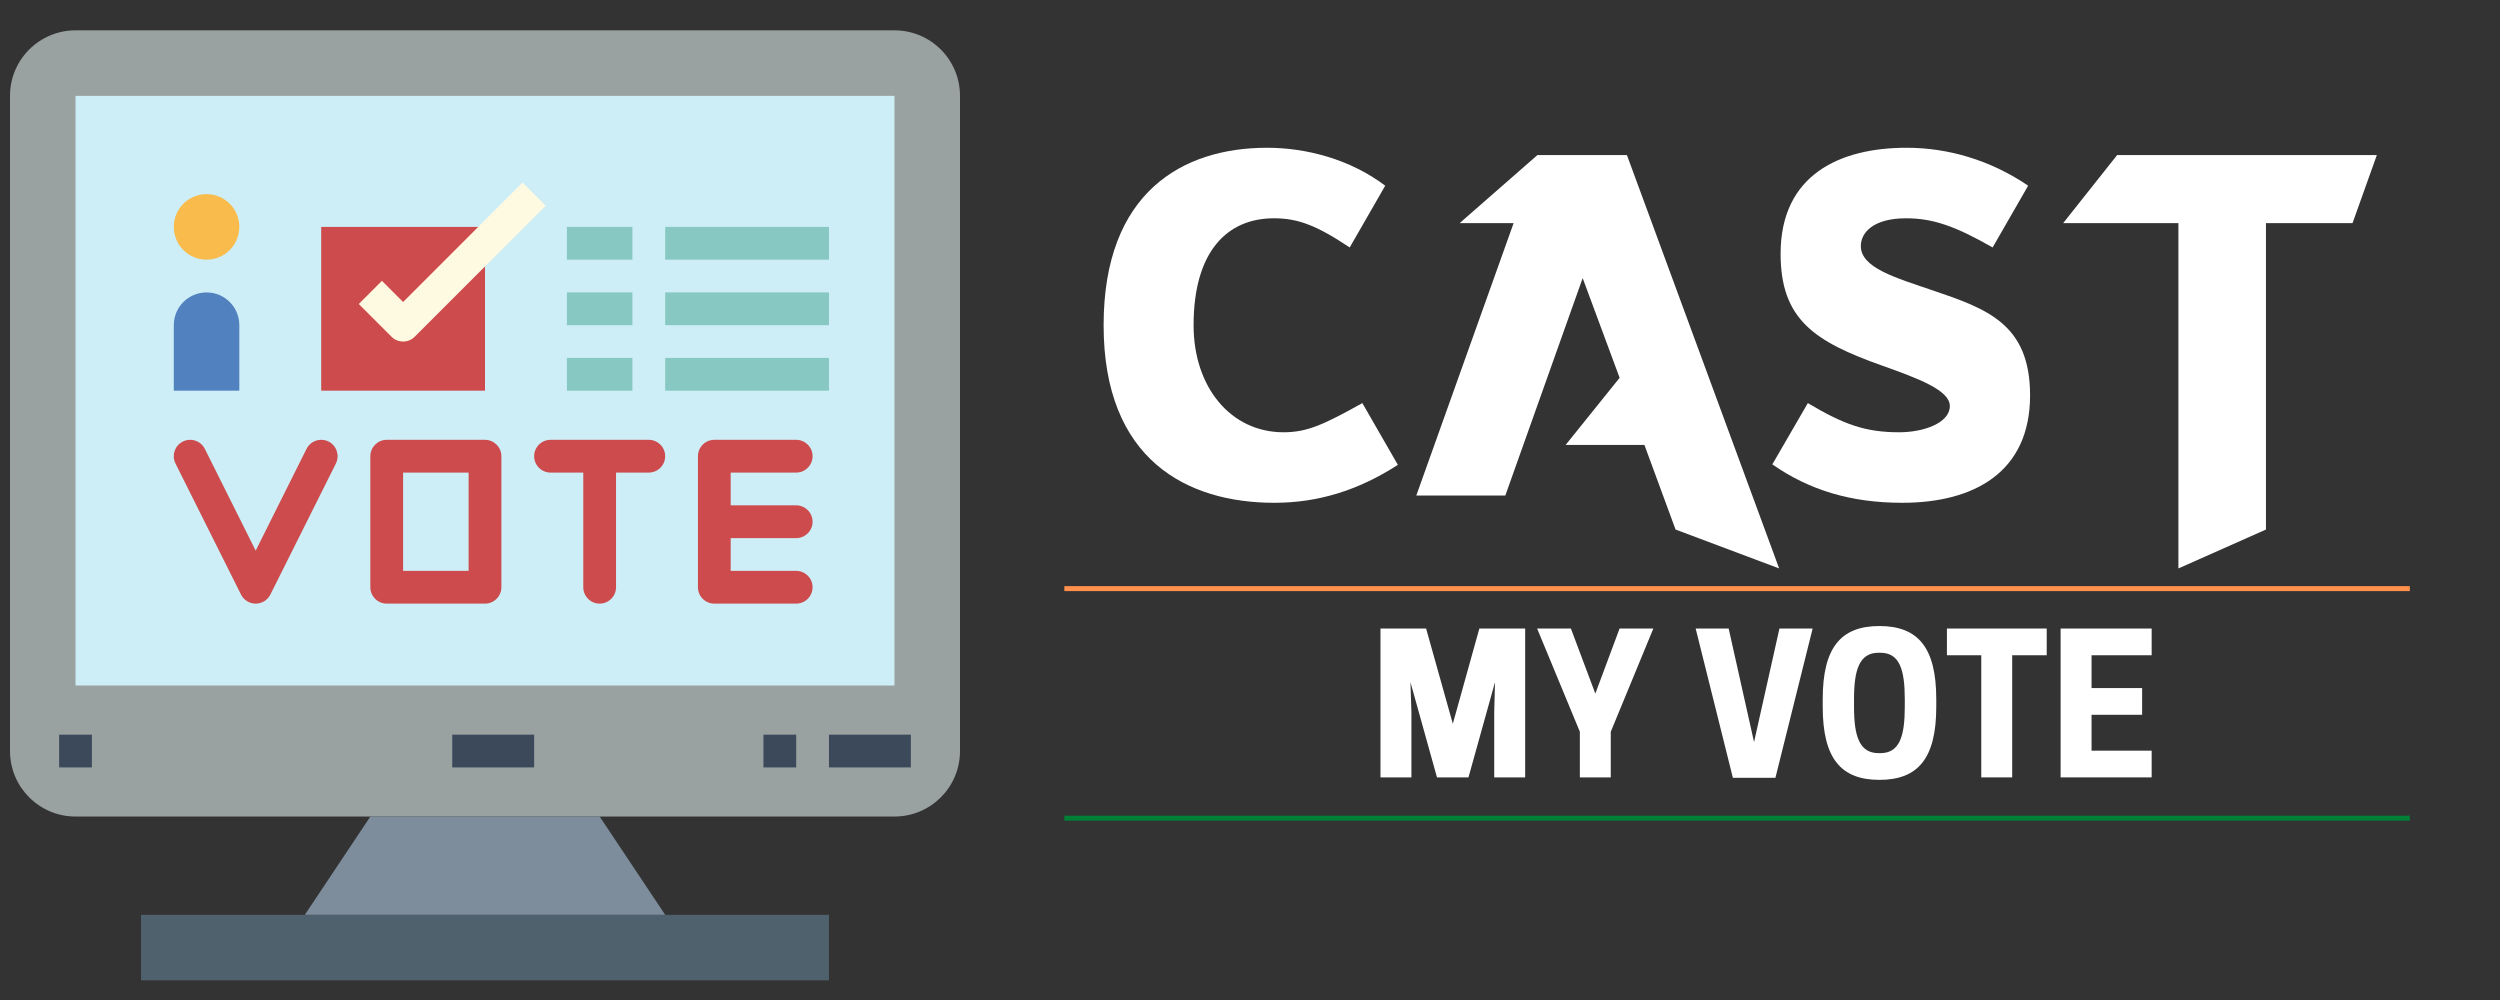 <svg xmlns="http://www.w3.org/2000/svg" xmlns:xlink="http://www.w3.org/1999/xlink" width="500" zoomAndPan="magnify" viewBox="0 0 375 150" height="200" preserveAspectRatio="xMidYMid meet" version="1.0"><rect x="0" y="0" width="375" height="150" fill="#333333" stroke="none"/><defs><g/><clipPath id="98309bb569"><path d="M 1.5 4.551 L 144 4.551 L 144 123 L 1.5 123 Z M 1.5 4.551 " clip-rule="nonzero"/></clipPath><clipPath id="0338153203"><path d="M 21 137 L 125 137 L 125 147.051 L 21 147.051 Z M 21 137 " clip-rule="nonzero"/></clipPath></defs><g clip-path="url(#98309bb569)"><path fill="#9aa1a1" d="M 134.172 122.48 L 11.328 122.48 C 5.906 122.48 1.5 118.086 1.5 112.656 L 1.5 14.379 C 1.5 8.945 5.906 4.551 11.328 4.551 L 134.172 4.551 C 139.605 4.551 144 8.945 144 14.379 L 144 112.656 C 144 118.086 139.605 122.48 134.172 122.48 " fill-opacity="1" fill-rule="nonzero"/></g><g clip-path="url(#0338153203)"><path fill="#4e616d" d="M 124.344 147.051 L 21.156 147.051 L 21.156 137.223 L 124.344 137.223 L 124.344 147.051 " fill-opacity="1" fill-rule="nonzero"/></g><path fill="#7d8d9c" d="M 99.777 137.223 L 45.723 137.223 L 55.551 122.48 L 89.949 122.48 L 99.777 137.223 " fill-opacity="1" fill-rule="nonzero"/><path fill="#cdeef6" d="M 134.172 102.828 L 11.328 102.828 L 11.328 14.379 L 134.172 14.379 L 134.172 102.828 " fill-opacity="1" fill-rule="nonzero"/><path fill="#3b495a" d="M 136.629 115.113 L 124.344 115.113 L 124.344 110.199 L 136.629 110.199 L 136.629 115.113 " fill-opacity="1" fill-rule="nonzero"/><path fill="#3b495a" d="M 119.43 115.113 L 114.516 115.113 L 114.516 110.199 L 119.43 110.199 L 119.43 115.113 " fill-opacity="1" fill-rule="nonzero"/><path fill="#3b495a" d="M 80.121 115.113 L 67.836 115.113 L 67.836 110.199 L 80.121 110.199 L 80.121 115.113 " fill-opacity="1" fill-rule="nonzero"/><path fill="#3b495a" d="M 13.785 115.113 L 8.871 115.113 L 8.871 110.199 L 13.785 110.199 L 13.785 115.113 " fill-opacity="1" fill-rule="nonzero"/><path fill="#cd4b4c" d="M 72.75 58.602 L 48.18 58.602 L 48.18 34.035 L 72.75 34.035 L 72.75 58.602 " fill-opacity="1" fill-rule="nonzero"/><path fill="#fef9e1" d="M 60.465 51.23 C 59.832 51.23 59.207 50.992 58.727 50.512 L 53.816 45.598 L 57.289 42.125 L 60.465 45.301 L 78.383 27.383 L 81.859 30.855 L 62.203 50.512 C 61.723 50.992 61.098 51.23 60.465 51.23 " fill-opacity="1" fill-rule="nonzero"/><path fill="#cd4b4c" d="M 38.352 90.543 C 37.422 90.543 36.57 90.016 36.156 89.191 L 26.328 69.535 C 25.723 68.316 26.215 66.836 27.422 66.234 C 28.641 65.629 30.117 66.117 30.723 67.328 L 38.352 82.598 L 45.984 67.328 C 46.59 66.117 48.066 65.629 49.285 66.234 C 50.492 66.836 50.984 68.316 50.379 69.535 L 40.551 89.191 C 40.137 90.016 39.285 90.543 38.352 90.543 " fill-opacity="1" fill-rule="nonzero"/><path fill="#cd4b4c" d="M 60.465 85.629 L 70.293 85.629 L 70.293 70.887 L 60.465 70.887 Z M 72.75 90.543 L 58.008 90.543 C 56.656 90.543 55.551 89.438 55.551 88.086 L 55.551 68.43 C 55.551 67.078 56.656 65.973 58.008 65.973 L 72.75 65.973 C 74.102 65.973 75.207 67.078 75.207 68.43 L 75.207 88.086 C 75.207 89.438 74.102 90.543 72.75 90.543 " fill-opacity="1" fill-rule="nonzero"/><path fill="#cd4b4c" d="M 97.32 65.973 L 82.578 65.973 C 81.223 65.973 80.121 67.078 80.121 68.43 C 80.121 69.785 81.223 70.887 82.578 70.887 L 87.492 70.887 L 87.492 88.086 C 87.492 89.438 88.594 90.543 89.949 90.543 C 91.301 90.543 92.406 89.438 92.406 88.086 L 92.406 70.887 L 97.32 70.887 C 98.672 70.887 99.777 69.785 99.777 68.43 C 99.777 67.078 98.672 65.973 97.32 65.973 " fill-opacity="1" fill-rule="nonzero"/><path fill="#cd4b4c" d="M 119.43 80.715 C 120.785 80.715 121.887 79.613 121.887 78.258 C 121.887 76.906 120.785 75.801 119.43 75.801 L 109.602 75.801 L 109.602 70.887 L 119.43 70.887 C 120.785 70.887 121.887 69.785 121.887 68.43 C 121.887 67.078 120.785 65.973 119.43 65.973 L 107.148 65.973 C 105.793 65.973 104.691 67.078 104.691 68.43 L 104.691 88.086 C 104.691 89.438 105.793 90.543 107.148 90.543 L 119.43 90.543 C 120.785 90.543 121.887 89.438 121.887 88.086 C 121.887 86.734 120.785 85.629 119.43 85.629 L 109.602 85.629 L 109.602 80.715 L 119.43 80.715 " fill-opacity="1" fill-rule="nonzero"/><path fill="#f9bb4b" d="M 35.898 34.035 C 35.898 36.75 33.699 38.949 30.984 38.949 C 28.266 38.949 26.07 36.75 26.07 34.035 C 26.07 31.316 28.266 29.121 30.984 29.121 C 33.699 29.121 35.898 31.316 35.898 34.035 " fill-opacity="1" fill-rule="nonzero"/><path fill="#5181be" d="M 35.898 58.602 L 26.07 58.602 L 26.07 48.777 C 26.07 46.059 28.266 43.863 30.984 43.863 C 33.699 43.863 35.898 46.059 35.898 48.777 L 35.898 58.602 " fill-opacity="1" fill-rule="nonzero"/><path fill="#87c8c2" d="M 94.863 38.949 L 85.035 38.949 L 85.035 34.035 L 94.863 34.035 L 94.863 38.949 " fill-opacity="1" fill-rule="nonzero"/><path fill="#87c8c2" d="M 124.344 38.949 L 99.777 38.949 L 99.777 34.035 L 124.344 34.035 L 124.344 38.949 " fill-opacity="1" fill-rule="nonzero"/><path fill="#87c8c2" d="M 94.863 48.777 L 85.035 48.777 L 85.035 43.863 L 94.863 43.863 L 94.863 48.777 " fill-opacity="1" fill-rule="nonzero"/><path fill="#87c8c2" d="M 124.344 48.777 L 99.777 48.777 L 99.777 43.863 L 124.344 43.863 L 124.344 48.777 " fill-opacity="1" fill-rule="nonzero"/><path fill="#87c8c2" d="M 94.863 58.602 L 85.035 58.602 L 85.035 53.688 L 94.863 53.688 L 94.863 58.602 " fill-opacity="1" fill-rule="nonzero"/><path fill="#87c8c2" d="M 124.344 58.602 L 99.777 58.602 L 99.777 53.688 L 124.344 53.688 L 124.344 58.602 " fill-opacity="1" fill-rule="nonzero"/><g fill="#ffffff" fill-opacity="1"><g transform="translate(163.354, 74.325)"><g><path d="M 41 -13.859 C 35.234 -10.652 32.754 -9.484 29.18 -9.484 C 21.23 -9.484 15.684 -16.27 15.684 -25.535 C 15.684 -36.695 20.793 -41.582 27.723 -41.582 C 31.297 -41.582 34.07 -40.562 39.102 -37.207 L 44.43 -46.473 C 39.102 -50.484 32.535 -52.16 26.699 -52.16 C 14.078 -52.16 2.188 -45.523 2.188 -25.535 C 2.188 -5.324 14.738 1.094 27.793 1.094 C 34.289 1.094 40.344 -0.73 46.324 -4.598 Z M 41 -13.859 "/></g></g></g><g fill="#ffffff" fill-opacity="1"><g transform="translate(213.908, 74.325)"><g><path d="M 11.891 0 L 23.492 -32.609 L 29.035 -17.656 L 20.938 -7.586 L 32.754 -7.586 L 37.426 5.105 L 52.965 10.941 L 30.129 -51.066 L 16.707 -51.066 L 5.035 -40.852 L 13.133 -40.852 L -1.461 0 Z M 11.891 0 "/></g></g></g><g fill="#ffffff" fill-opacity="1"><g transform="translate(263.66, 74.325)"><g><path d="M 2.188 -4.668 C 7.734 -0.801 14.008 1.094 21.668 1.094 C 32.465 1.094 40.852 -3.5 40.852 -15.027 C 40.852 -25.754 34.359 -28.016 26.191 -30.785 C 20.645 -32.684 15.465 -34.141 15.465 -37.426 C 15.465 -39.395 17.289 -41.582 22.25 -41.582 C 26.262 -41.582 29.617 -40.414 35.234 -37.207 L 40.562 -46.473 C 34.871 -50.336 28.523 -52.16 22.324 -52.16 C 12.258 -52.16 3.43 -48.074 3.43 -36.258 C 3.43 -26.336 8.609 -23.055 18.676 -19.477 C 24.219 -17.508 28.816 -15.758 28.816 -13.422 C 28.816 -10.871 24.875 -9.484 21.23 -9.484 C 16.121 -9.484 12.914 -10.652 7.516 -13.859 Z M 2.188 -4.668 "/></g></g></g><g fill="#ffffff" fill-opacity="1"><g transform="translate(309.472, 74.325)"><g><path d="M 8.098 -51.066 L 0 -40.852 L 17.289 -40.852 L 17.289 10.941 L 30.422 5.105 L 30.422 -40.852 L 43.406 -40.852 L 47.055 -51.066 Z M 8.098 -51.066 "/></g></g></g><g fill="#ffffff" fill-opacity="1"><g transform="translate(205.47, 116.608)"><g><path d="M 18.781 -14.285 L 18.664 -9.82 L 18.664 0 L 23.305 0 L 23.305 -22.328 L 16.434 -22.328 L 12.453 -8.043 L 8.445 -22.328 L 1.602 -22.328 L 1.602 0 L 6.242 0 L 6.242 -9.82 L 6.098 -14.285 L 10.078 0 L 14.801 0 Z M 18.781 -14.285 "/></g></g></g><g fill="#ffffff" fill-opacity="1"><g transform="translate(230.338, 116.608)"><g><path d="M 11.277 -6.844 L 17.664 -22.328 L 12.598 -22.328 L 8.961 -12.566 L 5.297 -22.328 L 0.23 -22.328 L 6.641 -6.844 L 6.641 0 L 11.277 0 Z M 11.277 -6.844 "/></g></g></g><g fill="#ffffff" fill-opacity="1"><g transform="translate(248.224, 116.608)"><g/></g></g><g fill="#ffffff" fill-opacity="1"><g transform="translate(253.947, 116.608)"><g><path d="M 12.367 0.059 L 17.949 -22.328 L 12.969 -22.328 L 9.16 -5.297 L 5.352 -22.328 L 0.402 -22.328 L 5.984 0.059 Z M 12.367 0.059 "/></g></g></g><g fill="#ffffff" fill-opacity="1"><g transform="translate(272.291, 116.608)"><g><path d="M 9.617 0.371 C 15.43 0.371 18.148 -2.863 18.148 -10.594 L 18.148 -11.738 C 18.148 -19.465 15.43 -22.703 9.617 -22.703 C 3.836 -22.703 1.117 -19.465 1.117 -11.738 L 1.117 -10.594 C 1.117 -2.863 3.836 0.371 9.617 0.371 Z M 9.504 -3.637 C 6.641 -3.637 5.812 -6.125 5.812 -10.594 L 5.812 -11.738 C 5.812 -16.203 6.641 -18.695 9.504 -18.695 L 9.762 -18.695 C 12.625 -18.695 13.426 -16.203 13.426 -11.738 L 13.426 -10.594 C 13.426 -6.125 12.625 -3.637 9.762 -3.637 Z M 9.504 -3.637 "/></g></g></g><g fill="#ffffff" fill-opacity="1"><g transform="translate(291.55, 116.608)"><g><path d="M 10.277 -18.32 L 15.457 -18.32 L 15.457 -22.328 L 0.488 -22.328 L 0.488 -18.32 L 5.641 -18.32 L 5.641 0 L 10.277 0 Z M 10.277 -18.32 "/></g></g></g><g fill="#ffffff" fill-opacity="1"><g transform="translate(307.49, 116.608)"><g><path d="M 1.602 -22.328 L 1.602 0 L 15.258 0 L 15.258 -4.008 L 6.242 -4.008 L 6.242 -9.391 L 13.828 -9.391 L 13.828 -13.398 L 6.242 -13.398 L 6.242 -18.32 L 15.258 -18.32 L 15.258 -22.328 Z M 1.602 -22.328 "/></g></g></g><path stroke-linecap="butt" transform="matrix(0.749, 0, 0, 0.75, 159.653, 87.918)" fill="none" stroke-linejoin="miter" d="M -0.001 0.499 L 269.452 0.499 " stroke="#ff914d" stroke-width="1" stroke-opacity="1" stroke-miterlimit="4"/><path stroke-linecap="butt" transform="matrix(0.749, 0, 0, 0.75, 159.653, 122.35)" fill="none" stroke-linejoin="miter" d="M -0.001 0.502 L 269.452 0.502 " stroke="#008037" stroke-width="1" stroke-opacity="1" stroke-miterlimit="4"/></svg>